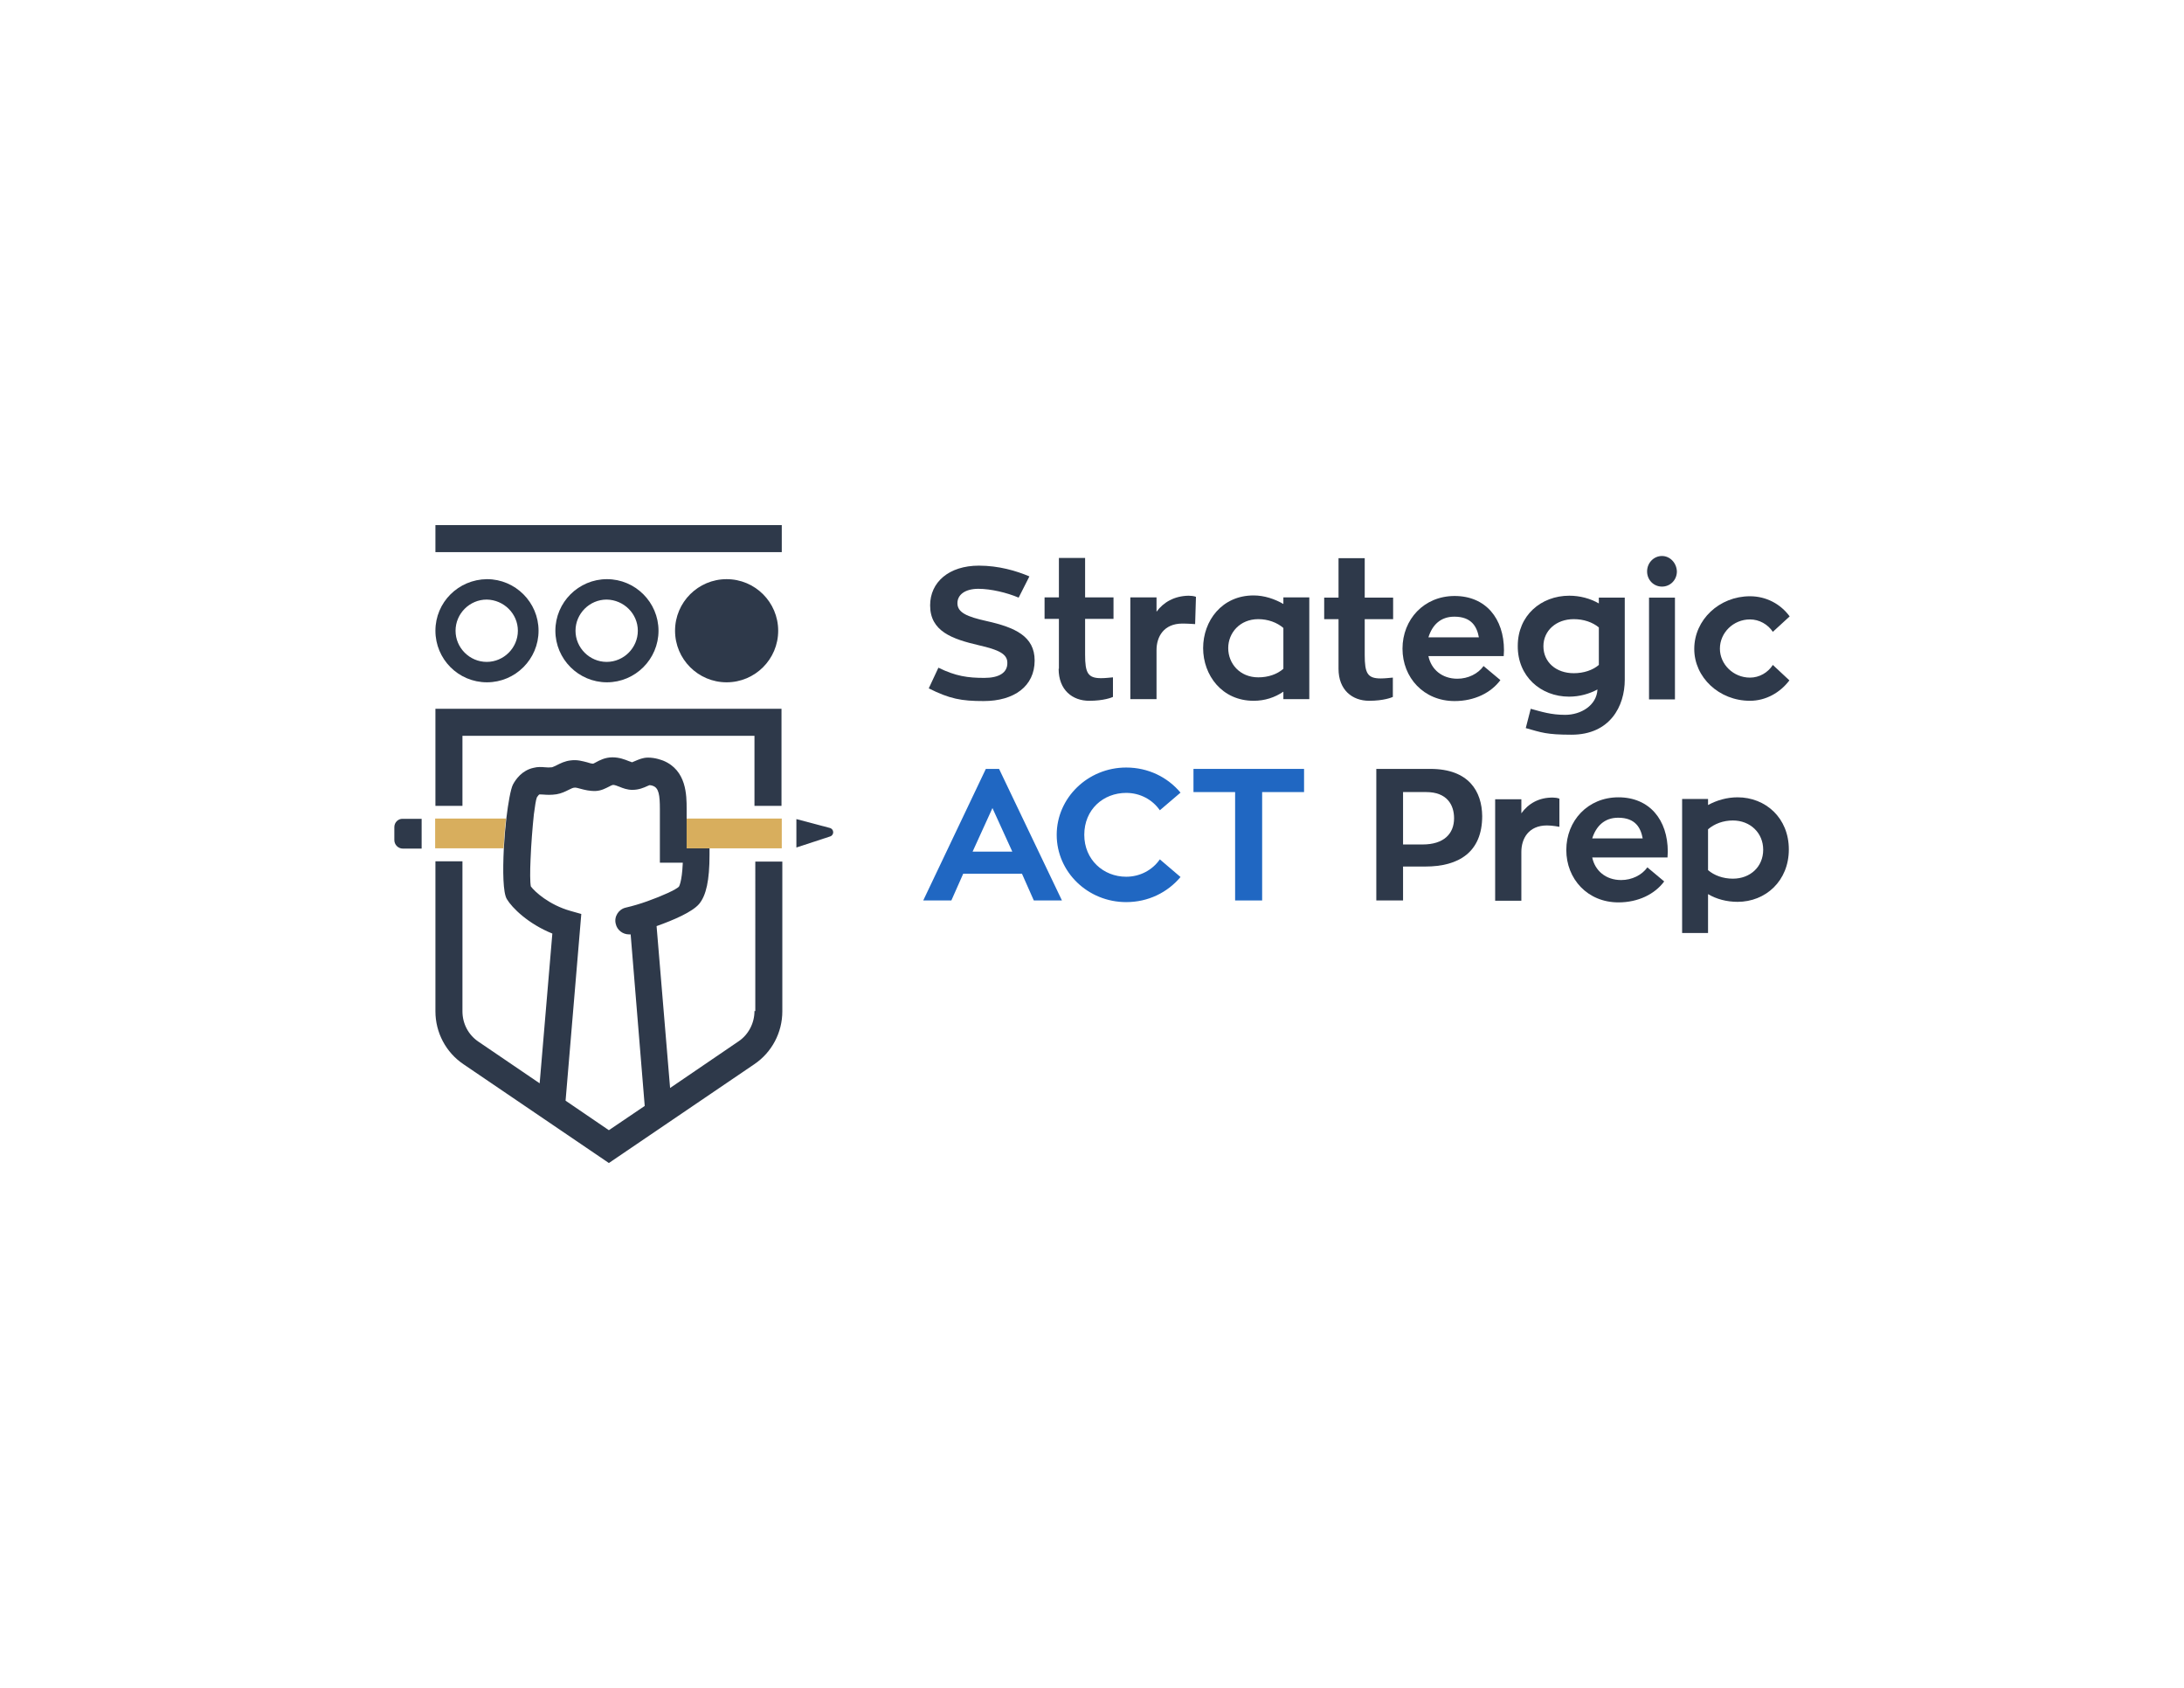 <?xml version="1.0" encoding="utf-8"?>
<!-- Generator: Adobe Illustrator 19.2.1, SVG Export Plug-In . SVG Version: 6.00 Build 0)  -->
<svg version="1.1" xmlns="http://www.w3.org/2000/svg" xmlns:xlink="http://www.w3.org/1999/xlink" x="0px" y="0px"
	 viewBox="0 0 792 612" style="enable-background:new 0 0 792 612;" xml:space="preserve">
<style type="text/css">
	.st0{fill:#FFFFFF;}
	.st1{fill:#2E394A;}
	.st2{fill:#D8AE5D;}
	.st3{fill:#2067C2;}
	.st4{fill:#EFF2F7;}
</style>
<g id="BG">
</g>
<g id="Design">
	<g>
		<path class="st1" d="M357,245.8c-6,0-10.4-0.6-16.7-3.7l-3.5,7.5c7.6,3.8,11.8,4.6,19.9,4.6c11.1,0,18.5-5.4,18.5-14.7
			c0-8.8-7.1-12-17.4-14.3c-7.2-1.6-10.6-3.1-10.6-6.5c0-3,2.7-5.2,7.6-5.2c4.5,0,10.4,1.4,14.6,3.2l3.9-7.7
			c-4.7-2-11.1-3.9-18.3-3.9c-10.9,0-17.7,6-17.7,14.4c0,9.4,7.9,12.2,17.8,14.5c7,1.6,10.2,3.1,10.2,6.3
			C365.4,243.9,362.3,245.8,357,245.8z"/>
		<path class="st1" d="M383.9,242.5c0,7.7,5,11.6,11.1,11.6c5.3,0,8.2-1.2,8.6-1.4v-7.1c-1.3,0.1-2.7,0.3-4.3,0.3
			c-4.8,0-5.8-1.9-5.8-8.5v-13h10.3v-7.8h-10.3v-14.3h-9.5v14.3h-5.2v7.8h5.2V242.5z"/>
		<path class="st1" d="M433.7,216.4c-0.7-0.3-2-0.4-2.7-0.4c-5.2,0.1-9.1,2.4-11.6,5.8v-5.2h-9.5v36.9h9.5v-17.8
			c0-4.8,2.6-9.6,9.4-9.6c2,0,4.6,0.2,4.6,0.2L433.7,216.4z"/>
		<path class="st1" d="M465.4,219c-3.1-1.8-6.9-3.1-10.8-3.1c-11.5,0-18.3,9.2-18.3,19.1c0,9.8,6.8,19.1,18.3,19.1
			c4.1,0,7.7-1.2,10.8-3.3v2.7h9.4v-36.9h-9.4V219z M465.4,242.5c-2.3,2-5.5,3.1-9.1,3.1c-6.7,0-10.9-5-10.9-10.6
			c0-5.5,4.2-10.5,10.9-10.5c3.5,0,6.8,1.2,9.1,3.2V242.5z"/>
		<path class="st1" d="M505,245.7c-1.3,0.1-2.7,0.3-4.3,0.3c-4.8,0-5.8-1.9-5.8-8.5v-13h10.3v-7.8h-10.3v-14.3h-9.5v14.3h-5.2v7.8
			h5.2v18c0,7.7,5,11.6,11.1,11.6c5.3,0,8.2-1.2,8.6-1.4V245.7z"/>
		<path class="st1" d="M538,241.5c-2,2.8-5.6,4.6-9.5,4.6c-5.6,0-9.5-3.4-10.5-8.2h27.3c0-0.6,0.1-1.4,0.1-2.1
			c0-11.5-6.6-19.7-17.9-19.7c-11.1,0-18.9,8.5-18.9,19.1c0,10.5,7.7,19,18.9,19c7.2,0,13.2-3,16.6-7.6L538,241.5z M527.4,223.6
			c6.3,0,8.2,3.7,8.9,7.5H518C519.4,226.6,522.4,223.6,527.4,223.6z"/>
		<path class="st1" d="M597.4,314.5c-2,2.8-5.6,4.6-9.5,4.6c-5.6,0-9.5-3.4-10.5-8.2h27.3c0-0.6,0.1-1.4,0.1-2.1
			c0-11.5-6.6-19.7-17.9-19.7c-11.1,0-18.9,8.5-18.9,19.1c0,10.5,7.7,19,18.9,19c7.2,0,13.2-3,16.6-7.6L597.4,314.5z M586.8,296.5
			c6.3,0,8.2,3.7,8.9,7.5h-18.3C578.8,299.6,581.8,296.5,586.8,296.5z"/>
		<path class="st1" d="M569,252.6c3.8,0,7.3-1,10.3-2.6c-0.3,5.8-6,9.2-11.7,9.2c-5.1,0-8.5-1.1-12.5-2.2l-1.8,7
			c5.7,1.6,7.5,2.4,16.6,2.4c14,0,19.3-10.4,19.3-19.9v-29.8h-9.4v2.1c-3.1-1.8-6.9-2.8-10.7-2.8c-10.3,0-18.7,7.2-18.7,18.2
			C550.3,245.2,558.7,252.6,569,252.6z M570.7,224.5c3.6,0,6.8,1.1,9.1,3v13.6c-2.2,1.9-5.5,3-9.1,3c-6.3,0-11-3.9-11-9.8
			C559.7,228.7,564.3,224.5,570.7,224.5z"/>
		<path class="st1" d="M602.7,201.6c-3,0-5.4,2.5-5.4,5.6c0,3.1,2.4,5.5,5.4,5.5c3,0,5.4-2.4,5.4-5.5
			C608,204.1,605.6,201.6,602.7,201.6z"/>
		<rect x="598" y="216.7" class="st1" width="9.4" height="36.9"/>
		<path class="st1" d="M634.6,254.1c5.7,0,10.9-2.9,14.3-7.4l-6-5.6c-1.8,2.8-4.9,4.6-8.3,4.6c-6,0-10.9-4.8-10.9-10.5
			c0-5.8,4.9-10.6,10.9-10.6c3.4,0,6.5,1.8,8.3,4.5l6.1-5.6c-3.3-4.5-8.5-7.3-14.4-7.3c-11.1,0-20.2,8.5-20.2,19.1
			C614.4,245.6,623.4,254.1,634.6,254.1z"/>
		<path class="st1" d="M518.7,278.8h-19.6v47.7h9.7v-12.3h8.1c12.1,0,20.6-5.2,20.6-18.3C537.4,287,532.7,278.8,518.7,278.8z
			 M515.9,306.2h-7.1v-19h8.4c7.5,0,10.1,4.6,10.1,9.5C527.3,302.3,523.6,306.2,515.9,306.2z"/>
		<path class="st1" d="M551.7,294.9v-5.1h-9.5v36.8h9.5v-17.7c0-4.8,2.6-9.6,9.3-9.6c2,0,4.5,0.5,4.5,0.5v-10.2
			c-0.7-0.3-1.6-0.4-2.3-0.4C558.1,289.1,554.2,291.4,551.7,294.9z"/>
		<path class="st1" d="M630.1,289.1c-3.9,0-7.6,1.1-10.7,2.8v-2.2H610v48.6h9.4v-14.1c3,1.8,6.8,2.8,10.7,2.8
			c10.2,0,18.6-7.6,18.6-19C648.7,296.6,640.3,289.1,630.1,289.1z M628.4,318.6c-3.6,0-6.8-1.2-9-3.1v-14.8c2.3-2,5.5-3.2,9-3.2
			c6.3,0,11,4.5,11,10.6C639.4,314.3,634.7,318.6,628.4,318.6z"/>
		<path class="st1" d="M300.9,300.2l-12.1-3.2v10.3l12.2-4C302.6,302.8,302.5,300.6,300.9,300.2z"/>
		<path class="st1" d="M167.7,266.8h105.9v25.4h9.8V257H157.9v35.2h9.8V266.8z"/>
		<path class="st1" d="M273.6,366.6c0,4.4-2.2,8.6-5.8,11L243,394.5l-4.9-58.7c6.2-2.2,12.9-5.1,15.4-8c2.6-3.1,3.8-8.6,3.8-17.9
			v-2.3H249v-10.8v-3.5c0-4.9,0-14-8.5-17.5c-0.6-0.2-2.8-1.1-5.5-1.1c-1.9,0-3.4,0.7-4.6,1.2c-0.4,0.2-0.9,0.4-1.2,0.5
			c-0.3-0.1-0.7-0.3-1.1-0.4c-1.5-0.6-3.5-1.4-6-1.4c-2.7,0-4.7,1.1-6,1.8c-0.3,0.2-0.8,0.4-1,0.5c-0.5,0-1.4-0.2-2.2-0.5
			c-1.6-0.4-3.6-1-5.8-0.7c-2.2,0.2-3.9,1.1-5.3,1.8c-0.6,0.3-1.3,0.6-1.6,0.7c-0.9,0.1-1.7,0.1-2.6,0c-1.2-0.1-2.6-0.2-4.1,0.2
			c-4.2,0.9-6.5,4.2-7.5,6.1c-0.8,1.6-1.7,6.5-2.4,12.4c-0.4,3.4-0.7,7.1-0.9,10.8c-0.4,8.2-0.3,16,1.1,18.3
			c1.9,3.2,7.8,9,16.5,12.5l-4.6,54.3l-22.2-15.1c-3.7-2.5-5.8-6.6-5.8-11v-54.4h-9.8v54.4c0,7.7,3.8,14.9,10.2,19.2l52.7,35.8
			l52.7-35.8c6.4-4.3,10.2-11.5,10.2-19.2v-54.3h-9.8V366.6z M205.1,399.1l5.7-67.7l-3.9-1.1c-7.8-2.2-13-7-14.4-8.9
			c-0.3-1.6-0.3-5.4-0.1-9.8c0.2-5.3,0.7-11.6,1.2-16.3c0.4-2.9,0.7-5.2,1.1-6.2c0.4-0.6,0.7-0.9,0.8-1c0.2-0.1,0.9,0,1.5,0
			c1.2,0.1,2.8,0.2,4.8-0.1c1.8-0.3,3.2-1,4.4-1.6c0.8-0.4,1.6-0.8,2.1-0.8c0.4-0.1,1.5,0.2,2.2,0.4c1.5,0.4,3.4,0.9,5.6,0.8
			c2-0.1,3.6-1,4.8-1.6c0.5-0.3,1.2-0.6,1.4-0.6c0.6,0,1.4,0.3,2.4,0.7c1.2,0.5,2.8,1.1,4.6,1.1c2.4,0,4.2-0.8,5.5-1.4
			c0.2-0.1,0.5-0.2,0.7-0.3c0.6,0,1.2,0.2,1.4,0.3c2,0.8,2.4,3.3,2.4,8.4v1.9v16.3v1.2h8.3c0,0.1,0,0.1,0,0.2
			c-0.3,6.9-1.4,8.5-1.4,8.5c-1.1,1.1-5.9,3.3-11.5,5.3c-2.5,0.9-5.2,1.7-7.8,2.3c-2.6,0.6-4.3,3.3-3.6,5.9c0.5,2.3,2.6,3.8,4.8,3.8
			c0.2,0,0.4,0,0.6,0l5.1,62.2l-13,8.8L205.1,399.1z"/>
		<circle class="st1" cx="263.5" cy="228.7" r="18.7"/>
		<path class="st1" d="M201.4,228.7c0,10.3,8.4,18.7,18.7,18.7s18.7-8.4,18.7-18.7s-8.4-18.7-18.7-18.7S201.4,218.4,201.4,228.7z
			 M231.3,228.7c0,6.2-5.1,11.3-11.3,11.3c-6.2,0-11.3-5.1-11.3-11.3c0-6.2,5.1-11.3,11.3-11.3C226.2,217.5,231.3,222.5,231.3,228.7
			z"/>
		<path class="st1" d="M157.9,228.7c0,10.3,8.3,18.7,18.7,18.7c10.3,0,18.7-8.4,18.7-18.7s-8.4-18.7-18.7-18.7
			C166.2,210.1,157.9,218.4,157.9,228.7z M187.8,228.7c0,6.2-5.1,11.3-11.3,11.3c-6.2,0-11.3-5.1-11.3-11.3
			c0-6.2,5.1-11.3,11.3-11.3C182.7,217.5,187.8,222.5,187.8,228.7z"/>
		<path class="st1" d="M143,299.9v4.7c0,1.7,1.4,3.1,3.1,3.1h6.8v-10.8h-6.8C144.4,296.8,143,298.2,143,299.9z"/>
		<rect x="157.9" y="190.4" class="st1" width="125.6" height="9.8"/>
		<polygon class="st2" points="249,296.8 249,307.6 257.4,307.6 283.5,307.6 283.5,307.6 283.5,296.8 283.5,296.8 		"/>
		<path class="st2" d="M182.6,307.6c0.2-3.7,0.5-7.4,0.9-10.8h-25.7v10.8H182.6z"/>
		<path class="st3" d="M357.5,278.8l-22.7,47.7H345l4.3-9.7h21.3l4.3,9.7h10.2l-22.8-47.7H357.5z M352.7,308.8l7.2-15.8l7.2,15.8
			H352.7z"/>
		<path class="st3" d="M408.4,287.5c5,0,9.5,2.4,12.2,6.3l7.5-6.4c-4.7-5.6-11.7-9.1-19.7-9.1c-13.9,0-25.2,11-25.2,24.4
			c0,13.5,11.3,24.4,25.2,24.4c8,0,15-3.5,19.7-9.1l-7.5-6.4c-2.7,3.9-7.2,6.3-12.2,6.3c-8.3,0-15.2-6.2-15.2-15.2
			C393.2,293.5,400.1,287.5,408.4,287.5z"/>
		<polygon class="st3" points="432.8,287.2 447.9,287.2 447.9,326.5 457.7,326.5 457.7,287.2 472.9,287.2 472.9,278.8 432.8,278.8 
					"/>
	</g>
</g>
</svg>
